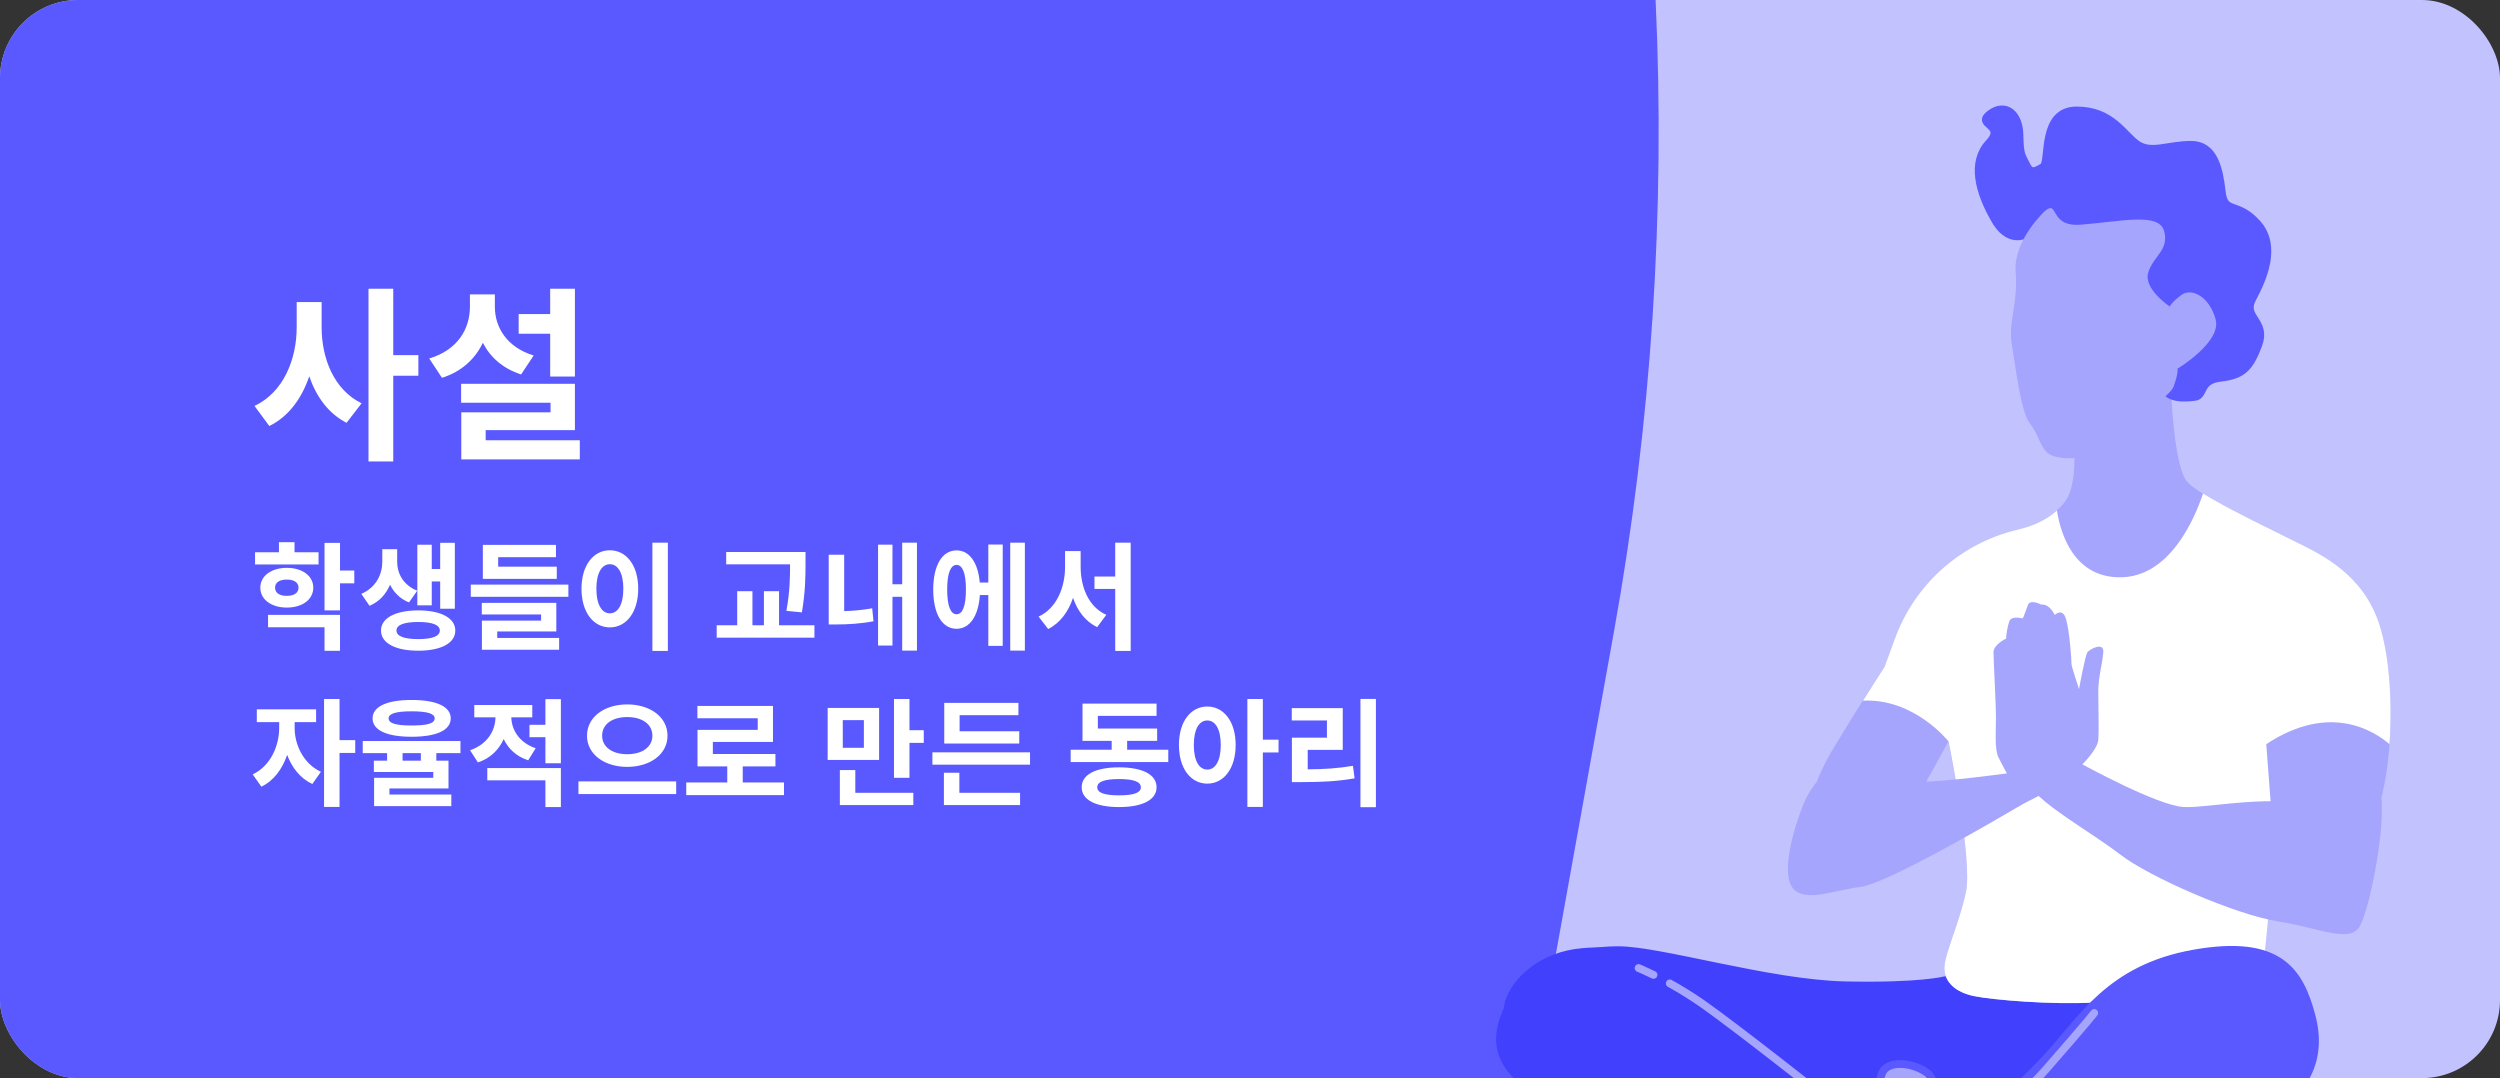<svg width="320" height="138" viewBox="0 0 320 138" fill="none" xmlns="http://www.w3.org/2000/svg">
<rect x="0" y="0" width="320" height="138" fill="#333333" stroke="none"/>
<g style="mix-blend-mode:luminosity">
<g clip-path="url(#clip0_4748_6714)">
<rect width="320" height="138" rx="10" fill="#C2C2FF"/>
<path d="M10 138H196.289L206.587 80.848C211.402 54.124 213.176 27.004 211.916 0H10C4.477 0 0 4.477 0 10V128C0 133.523 4.477 138 10 138Z" fill="#5959FF"/>
<path d="M248.938 125.475C248.938 125.475 245.79 126.334 236.13 126.121C226.469 125.908 212.522 121.624 207.135 121.624C201.748 121.624 195.888 123.55 193.649 127.833C191.409 132.117 189.375 137.467 202.414 142.39C215.452 147.314 225.337 148.812 243.993 153.303C262.648 157.794 270.063 158.014 279.706 155.661C289.349 153.309 295.886 147.314 294.99 138.943C294.094 130.572 292.066 125.458 287.351 124.173C282.636 122.887 248.938 125.475 248.938 125.475Z" fill="#4141FD"/>
<path d="M248.938 125.475C248.938 125.475 245.79 126.334 236.13 126.121C226.469 125.908 212.522 121.624 207.135 121.624C201.748 121.624 195.888 123.55 193.649 127.833C191.409 132.117 189.375 137.467 202.414 142.39C215.452 147.314 225.337 148.812 243.993 153.303C262.648 157.794 270.063 158.013 279.706 155.661C289.349 153.309 295.886 147.314 294.99 138.943C294.094 130.572 292.066 125.458 287.351 124.173C282.636 122.887 248.938 125.475 248.938 125.475Z" stroke="#4141FD" stroke-linecap="round" stroke-linejoin="round"/>
<path d="M265.494 57.292C265.494 57.292 265.817 61.362 264.681 63.633C263.546 65.905 258.98 68.194 255.071 70.309C251.162 72.425 262.278 78.42 260 82C257.723 85.58 241.235 85.287 241.235 85.287C241.235 85.287 237.649 90.827 234.72 95.71C231.792 100.593 230.16 105.644 233.908 108.393C237.655 111.143 242.209 107.091 244.654 103.205C247.098 99.319 249.375 94.903 249.375 94.903C249.375 94.903 252.494 110.025 251.652 114.112C250.811 118.2 248.885 122.091 248.885 123.913C248.885 125.735 250.35 127.009 252.632 127.493C254.915 127.977 262.727 128.646 268.1 128.312C273.473 127.977 288.779 127.009 289.431 124.887C290.082 122.766 291.057 108.117 291.057 108.117C291.057 108.117 300.661 111.374 303.596 105.517C306.53 99.659 306.686 86.492 304.57 79.949C302.454 73.405 297.075 70.996 293.824 69.37C290.572 67.744 281.613 63.507 279.988 61.714C278.362 59.921 277.86 51.1 277.86 48.172C277.86 45.243 277.538 48.01 274.442 50.287C271.346 52.565 265.494 57.292 265.494 57.292Z" fill="#A5A5FE"/>
<path d="M288.289 38.238C289.592 35.8 291.547 31.562 288.941 28.634C286.335 25.705 284.709 27.481 284.381 24.564C284.052 21.647 283.406 18.539 280.472 18.539C277.537 18.539 275.427 19.692 273.634 18.539C271.842 17.386 270.377 14.14 265.817 14.14C261.257 14.14 262.407 20.501 261.589 21.314C261.186 21.605 260.735 21.821 260.257 21.954C259.913 21.868 259.626 21.634 259.473 21.314C258.66 19.688 258.556 19.878 258.484 17.191C258.412 14.56 256.691 13.121 254.736 14.585C252.782 16.049 256.852 15.888 254.575 18.332C252.298 20.777 253.284 24.564 255.376 28.161C257.469 31.759 259.937 29.625 259.937 29.625C260.421 29.303 260.859 31.136 265.2 31.931C269.334 32.687 272.159 31.355 272.487 35.898C272.816 40.441 276.869 42.983 278.01 43.635C279.152 44.286 276.217 47.872 276.857 49.498C277.497 51.123 279.624 50.962 280.927 50.8C282.23 50.639 281.417 48.685 284.185 48.356C286.952 48.028 287.926 47.203 289.068 44.125C290.209 41.046 286.986 40.683 288.289 38.238Z" fill="#5959FF"/>
<path d="M288.289 38.238C289.592 35.8 291.547 31.562 288.941 28.634C286.335 25.705 284.709 27.481 284.381 24.564C284.052 21.647 283.406 18.539 280.472 18.539C277.537 18.539 275.427 19.692 273.634 18.539C271.842 17.386 270.377 14.14 265.817 14.14C261.257 14.14 262.407 20.501 261.589 21.314C261.186 21.605 260.735 21.821 260.257 21.954C259.913 21.868 259.626 21.634 259.473 21.314C258.66 19.688 258.556 19.878 258.484 17.191C258.412 14.56 256.691 13.121 254.736 14.585C252.782 16.049 256.852 15.888 254.575 18.332C252.298 20.777 253.284 24.564 255.376 28.161C257.469 31.759 259.937 29.625 259.937 29.625C260.421 29.303 260.859 31.136 265.2 31.931C269.334 32.687 272.159 31.355 272.487 35.898C272.816 40.441 276.869 42.983 278.01 43.635C279.152 44.286 276.217 47.872 276.857 49.498C277.497 51.123 279.624 50.962 280.927 50.8C282.23 50.639 281.417 48.685 284.185 48.356C286.952 48.028 287.926 47.203 289.068 44.125C290.209 41.046 286.986 40.683 288.289 38.238Z" stroke="#5959FF" stroke-linecap="round" stroke-linejoin="round"/>
<path d="M293.823 69.341C291.286 68.067 285.279 65.213 281.987 63.172C280.903 66.424 277.721 73.895 271.356 73.895C265.488 73.895 263.764 68.407 263.285 65.334C261.337 67.064 259.5 67.5 257.5 68C250.599 69.882 245.037 74.989 242.573 81.704L241.257 85.293C241.257 85.293 240.046 87.167 238.461 89.686C245.039 89.357 249.415 94.903 249.415 94.903C249.415 94.903 252.493 110.025 251.651 114.113C250.81 118.2 248.884 122.091 248.884 123.913C248.884 125.735 250.349 127.009 252.631 127.493C254.914 127.978 262.726 128.646 268.099 128.312C273.472 127.978 288.778 127.009 289.43 124.887C290.081 122.766 291.056 108.117 291.056 108.117L290.081 95.255C298.262 89.847 303.981 93.635 305.855 95.255C306.258 89.726 305.797 83.725 304.569 79.943C302.453 73.411 297.08 70.967 293.823 69.341Z" fill="white"/>
<path d="M233.688 99.072C233.688 99.072 232.08 99.925 230.806 103.032C229.531 106.139 227.923 111.91 229.52 113.732C231.117 115.554 234.766 113.945 238.168 113.519C241.569 113.092 255.826 104.744 258.178 103.349C260.53 101.954 262.462 101.424 263.211 100.138C263.96 98.852 263.747 94.252 263.851 92.004C263.955 89.755 263.424 79.695 263.424 79.695C263.424 79.695 262.675 77.233 261.389 77.447C261.389 77.447 259.89 76.594 259.573 77.447L258.928 79.176C258.928 79.176 257.538 78.75 257.198 79.499C256.966 80.228 256.823 80.984 256.771 81.748C256.771 81.748 255.169 82.497 255.169 83.477C255.169 84.457 255.486 90.222 255.486 91.825C255.486 93.427 255.272 95.895 255.809 96.962C256.345 98.028 256.881 98.996 256.881 98.996C256.881 98.996 249.063 100.069 245.749 100.069C242.434 100.069 236.651 100.173 235.579 100.709" fill="#A5A5FE"/>
<path d="M298.764 104.26C293.627 100.945 282.921 103.51 279.497 103.297C276.072 103.084 266.548 97.838 266.548 97.838C266.548 97.838 268.474 95.912 268.578 94.736C268.682 93.56 268.578 90.349 268.578 88.527C268.578 86.705 269.114 84.889 269.223 83.5C269.333 82.111 267.494 83.068 267.188 83.5C266.883 83.932 266.116 88.204 266.116 88.204C266.116 88.204 265.153 85.322 265.153 84.999C265.153 84.676 264.94 80.715 264.404 79.107C263.868 77.499 262.588 79.107 262.588 79.107C262.478 78.144 262.155 77.377 261.406 77.377C260.657 77.377 260.017 80.058 260.017 80.058C260.017 78.45 259.48 78.559 258.944 79.09C258.408 79.62 258.414 83.16 258.414 83.16L257.768 82.197C257.019 81.984 256.615 83.16 256.615 84.232C256.615 85.304 257.042 88.51 257.042 91.185C257.011 92.549 257.119 93.913 257.365 95.255C257.834 97.129 258.63 98.904 259.717 100.501C261.539 103.176 267.638 106.491 271.385 109.379C275.133 112.268 286.155 117.087 291.615 117.946C297.074 118.805 300.839 120.829 302.102 118.482C303.364 116.136 305.739 104.566 304.563 100.714" fill="#A5A5FE"/>
<path d="M251.559 145.192C250.383 144.652 249.299 143.931 248.348 143.053C247.068 141.768 248.348 138.556 246.619 137.288C244.889 136.02 241.482 135.559 240.854 137.507C240.225 139.456 239.781 140.718 238.496 141.145C237.21 141.572 235.717 141.572 233.359 142.644C231.001 143.716 231.007 147.567 231.007 147.567C235.527 148.171 239.971 149.247 244.266 150.778C250.475 153.13 253.254 151.845 253.254 151.845C253.254 151.845 253.491 147.527 251.559 145.192Z" fill="#A5A5FE"/>
<path d="M251.559 145.192C250.383 144.652 249.299 143.931 248.348 143.053C247.068 141.768 248.348 138.556 246.619 137.288C244.889 136.02 241.482 135.559 240.854 137.507C240.225 139.456 239.781 140.718 238.496 141.145C237.21 141.572 235.717 141.572 233.359 142.644C231.001 143.716 231.007 147.567 231.007 147.567C235.527 148.171 239.971 149.247 244.266 150.778C250.475 153.13 253.254 151.845 253.254 151.845C253.254 151.845 253.491 147.527 251.559 145.192Z" stroke="#5959FF" stroke-linecap="round" stroke-linejoin="round"/>
<path d="M267.485 151.493C270.74 150.655 273.932 149.587 277.037 148.299C281.131 146.639 285.27 145.007 289.219 143.03C295.215 140.032 297.353 135.535 295.855 129.972C294.356 124.409 291.79 120.125 280.865 122.051C269.941 123.976 266.482 130.549 261.841 135.535C256.104 141.675 251.377 144.834 249.209 144.529C246.736 144.183 246.212 148.807 249.636 150.525C255.17 153.292 261.483 152.969 267.485 151.493Z" fill="#5959FF"/>
<path d="M267.485 151.493C270.74 150.655 273.932 149.587 277.037 148.299C281.131 146.639 285.27 145.007 289.219 143.03C295.215 140.032 297.353 135.535 295.855 129.972C294.356 124.409 291.79 120.125 280.865 122.051C269.941 123.976 266.482 130.549 261.841 135.535C256.104 141.675 251.377 144.834 249.209 144.529C246.736 144.183 246.212 148.807 249.636 150.525C255.17 153.292 261.483 152.969 267.485 151.493Z" stroke="#5959FF" stroke-linecap="round" stroke-linejoin="round"/>
<path d="M251.064 144.31C251.064 144.31 256.293 143.266 261.787 136.988C267.282 130.71 268.06 129.661 268.06 129.661" stroke="#A5A5FE" stroke-linecap="round" stroke-linejoin="round"/>
<path d="M208.322 122.132C206.422 121.77 204.481 121.681 202.557 121.866C197.42 122.293 193.995 125.504 193.142 128.289C192.289 131.073 195.281 138.135 201.917 142.846C208.552 147.556 215.401 148.611 224.608 151.193C232.766 153.471 241.327 156.151 240.75 156.001C239.573 154.85 238.917 153.267 238.934 151.62C239.055 149.648 240.381 148.109 241.488 147.152C239.759 146.356 236.916 144.558 232.512 140.488C225.421 133.95 218.18 127.407 213.931 124.397" fill="#4141FD"/>
<path d="M208.322 122.132C206.422 121.77 204.481 121.681 202.557 121.866C197.42 122.293 193.995 125.504 193.142 128.289C192.289 131.073 195.281 138.135 201.917 142.846C208.552 147.556 215.401 148.611 224.608 151.193C232.766 153.471 241.327 156.151 240.75 156.001C239.573 154.85 238.917 153.267 238.934 151.62C239.055 149.648 240.381 148.109 241.488 147.152C239.759 146.356 236.916 144.558 232.512 140.488C225.421 133.95 218.18 127.407 213.931 124.397" stroke="#4141FD" stroke-linecap="round" stroke-linejoin="round"/>
<path d="M211.649 124.784C210.462 124.207 209.735 123.907 209.735 123.907" stroke="#A5A5FE" stroke-linecap="round" stroke-linejoin="round"/>
<path d="M233.798 140.649C233.798 140.649 222.55 131.754 218.105 128.617C216.697 127.624 215.237 126.708 213.729 125.873" stroke="#A5A5FE" stroke-linecap="round" stroke-linejoin="round"/>
<path d="M261.746 27.008C261.746 27.008 257.676 30.75 258.005 34.82C258.333 38.89 257.024 41.161 257.514 44.102C258.005 47.042 258.667 52.749 259.82 54.196C260.974 55.643 261.123 57.292 262.265 58.105C263.406 58.918 267.315 58.918 268.128 57.615C268.941 56.312 277.571 51.273 278.223 49.475C278.874 47.676 278.713 47.197 278.713 47.197C278.713 47.197 284.409 43.779 283.596 40.856C282.783 37.933 280.5 36.786 279.197 37.766C277.894 38.746 277.733 39.23 277.733 39.23C277.733 39.23 274.325 36.987 274.977 34.872C275.628 32.756 277.663 32.029 277.012 29.585C276.36 27.141 271.489 28.363 266.306 28.761C262.219 29.061 263.562 25.509 261.746 27.008Z" fill="#A5A5FE"/>
<path d="M41.168 38.664H37.976V41.88C37.976 45.984 36.296 50.208 32.576 51.96L34.472 54.528C36.968 53.304 38.624 50.976 39.584 48.168C40.496 50.808 42.056 52.944 44.36 54.12L46.28 51.624C42.728 49.872 41.168 45.864 41.168 41.88V38.664ZM53.552 45.456H50.336V36.96H47.168V59.064H50.336V48.096H53.552V45.456ZM70.422 48.192H73.59V36.96H70.422V40.2H66.39V42.72H70.422V48.192ZM68.31 45.504C64.854 44.448 63.342 41.88 63.342 39.264V37.68H60.15V39.264C60.15 42.072 58.614 44.784 54.942 45.888L56.574 48.36C59.094 47.568 60.822 45.936 61.806 43.872C62.742 45.72 64.374 47.184 66.702 47.928L68.31 45.504ZM62.166 56.352V55.056H73.59V49.128H59.022V51.552H70.47V52.776H59.046V58.8H74.214V56.352H62.166Z" fill="white"/>
<path d="M40.775 70.69H37.7V69.4H35.705V70.69H32.645V72.25H40.775V70.69ZM35.21 75.22C35.21 74.53 35.81 74.185 36.71 74.185C37.595 74.185 38.21 74.53 38.21 75.22C38.21 75.925 37.595 76.27 36.71 76.27C35.81 76.27 35.21 75.925 35.21 75.22ZM40.1 75.22C40.1 73.72 38.705 72.685 36.71 72.685C34.73 72.685 33.32 73.72 33.32 75.22C33.32 76.735 34.73 77.77 36.71 77.77C38.705 77.77 40.1 76.735 40.1 75.22ZM34.31 80.29H41.54V83.305H43.52V78.7H34.31V80.29ZM45.35 73.03H43.52V69.49H41.54V78.13H43.52V74.665H45.35V73.03ZM55.264 74.425H56.344V77.92H58.219V69.475H56.344V72.835H55.264V69.73H53.419V77.485H55.264V74.425ZM53.404 75.61C51.589 74.875 50.839 73.39 50.839 71.905V70.3H48.934V71.905C48.934 73.465 48.184 75.175 46.249 76.015L47.299 77.545C48.574 77.005 49.429 76.015 49.924 74.845C50.419 75.835 51.214 76.66 52.354 77.11L53.404 75.61ZM53.539 81.805C51.739 81.805 50.749 81.445 50.749 80.71C50.749 79.975 51.739 79.615 53.539 79.615C55.309 79.615 56.299 79.975 56.299 80.71C56.299 81.445 55.309 81.805 53.539 81.805ZM53.539 78.13C50.629 78.13 48.769 79.105 48.769 80.71C48.769 82.33 50.629 83.29 53.539 83.29C56.434 83.29 58.279 82.33 58.279 80.71C58.279 79.105 56.434 78.13 53.539 78.13ZM71.268 72.535H63.768V71.32H71.163V69.745H61.803V74.095H71.268V72.535ZM63.648 80.83H71.208V77.17H61.668V78.655H69.258V79.435H61.683V83.17H71.568V81.655H63.648V80.83ZM60.258 74.83V76.39H72.753V74.83H60.258ZM83.507 69.46V83.32H85.487V69.46H83.507ZM78.061 70.435C75.977 70.435 74.431 72.325 74.431 75.355C74.431 78.4 75.977 80.305 78.061 80.305C80.147 80.305 81.692 78.4 81.692 75.355C81.692 72.325 80.147 70.435 78.061 70.435ZM78.061 72.22C79.082 72.22 79.787 73.315 79.787 75.355C79.787 77.41 79.082 78.505 78.061 78.505C77.041 78.505 76.337 77.41 76.337 75.355C76.337 73.315 77.041 72.22 78.061 72.22ZM102.642 78.385C103.107 75.595 103.107 73.69 103.107 71.995V70.66H92.952V72.235H101.127C101.127 73.825 101.112 75.685 100.662 78.19L102.642 78.385ZM99.717 80.035V75.67H97.782V80.035H96.312V75.67H94.362V80.035H91.737V81.625H104.247V80.035H99.717ZM108.056 71.005H106.076V79.93H107.036C108.416 79.93 110.006 79.855 111.806 79.525L111.641 77.86C110.321 78.1 109.136 78.19 108.056 78.22V71.005ZM115.481 69.46V74.785H114.236V69.715H112.391V82.63H114.236V76.39H115.481V83.275H117.371V69.46H115.481ZM122.439 78.625C121.689 78.625 121.239 77.59 121.239 75.46C121.239 73.345 121.689 72.31 122.439 72.31C123.204 72.31 123.639 73.345 123.639 75.46C123.639 77.59 123.204 78.625 122.439 78.625ZM126.504 74.56H125.409C125.184 71.98 124.074 70.45 122.439 70.45C120.609 70.45 119.454 72.34 119.454 75.46C119.454 78.595 120.609 80.485 122.439 80.485C124.119 80.485 125.244 78.865 125.424 76.165H126.504V82.675H128.349V69.7H126.504V74.56ZM129.309 69.46V83.275H131.184V69.46H129.309ZM138.323 70.54H136.328V72.535C136.328 75.16 135.278 77.845 132.938 78.925L134.168 80.515C135.713 79.735 136.748 78.295 137.348 76.525C137.918 78.19 138.923 79.54 140.438 80.275L141.608 78.7C139.328 77.68 138.323 75.145 138.323 72.535V70.54ZM142.748 69.46V73.795H140.093V75.385H142.748V83.32H144.728V69.46H142.748ZM37.715 92.43H40.46V90.795H32.87V92.43H35.735V93.195C35.735 95.475 34.61 98.07 32.345 99.12L33.455 100.695C35.03 99.945 36.14 98.43 36.755 96.63C37.37 98.265 38.45 99.645 39.98 100.35L41.075 98.79C38.81 97.74 37.715 95.295 37.715 93.195V92.43ZM45.47 94.74H43.46V89.475H41.48V103.29H43.46V96.375H45.47V94.74ZM52.684 91.05C54.694 91.05 55.639 91.335 55.639 91.95C55.639 92.595 54.694 92.865 52.684 92.865C50.689 92.865 49.744 92.595 49.744 91.95C49.744 91.335 50.689 91.05 52.684 91.05ZM52.684 94.305C55.849 94.305 57.694 93.48 57.694 91.95C57.694 90.435 55.849 89.595 52.684 89.595C49.534 89.595 47.689 90.435 47.689 91.95C47.689 93.48 49.534 94.305 52.684 94.305ZM53.869 97.365H51.529V96.405H53.869V97.365ZM58.939 96.405V94.845H46.429V96.405H49.549V97.365H47.854V98.82H55.459V99.555H47.884V103.185H57.769V101.7H49.849V100.92H57.409V97.365H55.849V96.405H58.939ZM68.568 95.775C66.438 95.055 65.478 93.39 65.448 91.815H68.133V90.24H60.708V91.815H63.423C63.393 93.525 62.388 95.28 60.168 96.03L61.173 97.59C62.778 97.065 63.858 95.955 64.473 94.605C65.058 95.835 66.093 96.825 67.608 97.32L68.568 95.775ZM62.373 99.885H69.813V103.305H71.793V98.31H62.373V99.885ZM69.813 89.49V92.775H67.773V94.365H69.813V97.695H71.793V89.49H69.813ZM80.281 90.165C77.386 90.165 75.136 91.755 75.136 94.17C75.136 96.57 77.386 98.16 80.281 98.16C83.192 98.16 85.442 96.57 85.442 94.17C85.442 91.755 83.192 90.165 80.281 90.165ZM80.281 91.785C82.171 91.785 83.507 92.67 83.507 94.17C83.507 95.64 82.171 96.54 80.281 96.54C78.406 96.54 77.072 95.64 77.072 94.17C77.072 92.67 78.406 91.785 80.281 91.785ZM74.041 100.02V101.64H86.552V100.02H74.041ZM95.07 100.155V98.1H99.255V96.51H91.245V94.965H98.94V90.36H89.265V91.935H96.99V93.42H89.28V98.1H93.09V100.155H87.84V101.775H100.35V100.155H95.07ZM110.576 95.715H107.876V92.175H110.576V95.715ZM112.526 90.615H105.941V97.275H112.526V90.615ZM109.481 98.565H107.501V103.05H116.906V101.475H109.481V98.565ZM116.411 93.465V89.475H114.431V99.555H116.411V95.085H118.241V93.465H116.411ZM130.464 93.6H122.829V91.545H130.359V89.97H120.864V95.175H130.464V93.6ZM122.799 98.91H120.819V103.05H130.569V101.475H122.799V98.91ZM119.349 96.3V97.875H131.844V96.3H119.349ZM143.24 101.805C141.395 101.805 140.45 101.49 140.45 100.77C140.45 100.05 141.395 99.72 143.24 99.72C145.085 99.72 146.03 100.05 146.03 100.77C146.03 101.49 145.085 101.805 143.24 101.805ZM143.24 98.22C140.255 98.22 138.455 99.135 138.455 100.77C138.455 102.39 140.255 103.305 143.24 103.305C146.225 103.305 148.04 102.39 148.04 100.77C148.04 99.135 146.225 98.22 143.24 98.22ZM144.275 95.97V94.83H148.115V93.255H140.525V91.635H148.04V90.06H138.56V94.83H142.295V95.97H137.045V97.545H149.54V95.97H144.275ZM154.534 98.505C153.499 98.505 152.809 97.41 152.809 95.355C152.809 93.315 153.499 92.22 154.534 92.22C155.554 92.22 156.259 93.315 156.259 95.355C156.259 97.41 155.554 98.505 154.534 98.505ZM154.534 90.435C152.434 90.435 150.904 92.325 150.904 95.355C150.904 98.4 152.434 100.305 154.534 100.305C156.619 100.305 158.164 98.4 158.164 95.355C158.164 92.325 156.619 90.435 154.534 90.435ZM163.654 94.68H161.644V89.475H159.664V103.29H161.644V96.315H163.654V94.68ZM167.387 95.985H171.872V90.645H165.347V92.22H169.847V94.425H165.362V100.11H166.607C169.112 100.11 171.137 100.02 173.387 99.63L173.177 98.025C171.227 98.355 169.487 98.46 167.387 98.475V95.985ZM174.137 89.46V103.32H176.117V89.46H174.137Z" fill="white"/>
</g>
</g>
<defs>
<clipPath id="clip0_4748_6714">
<rect width="320" height="138" rx="10" fill="white"/>
</clipPath>
</defs>
</svg>

